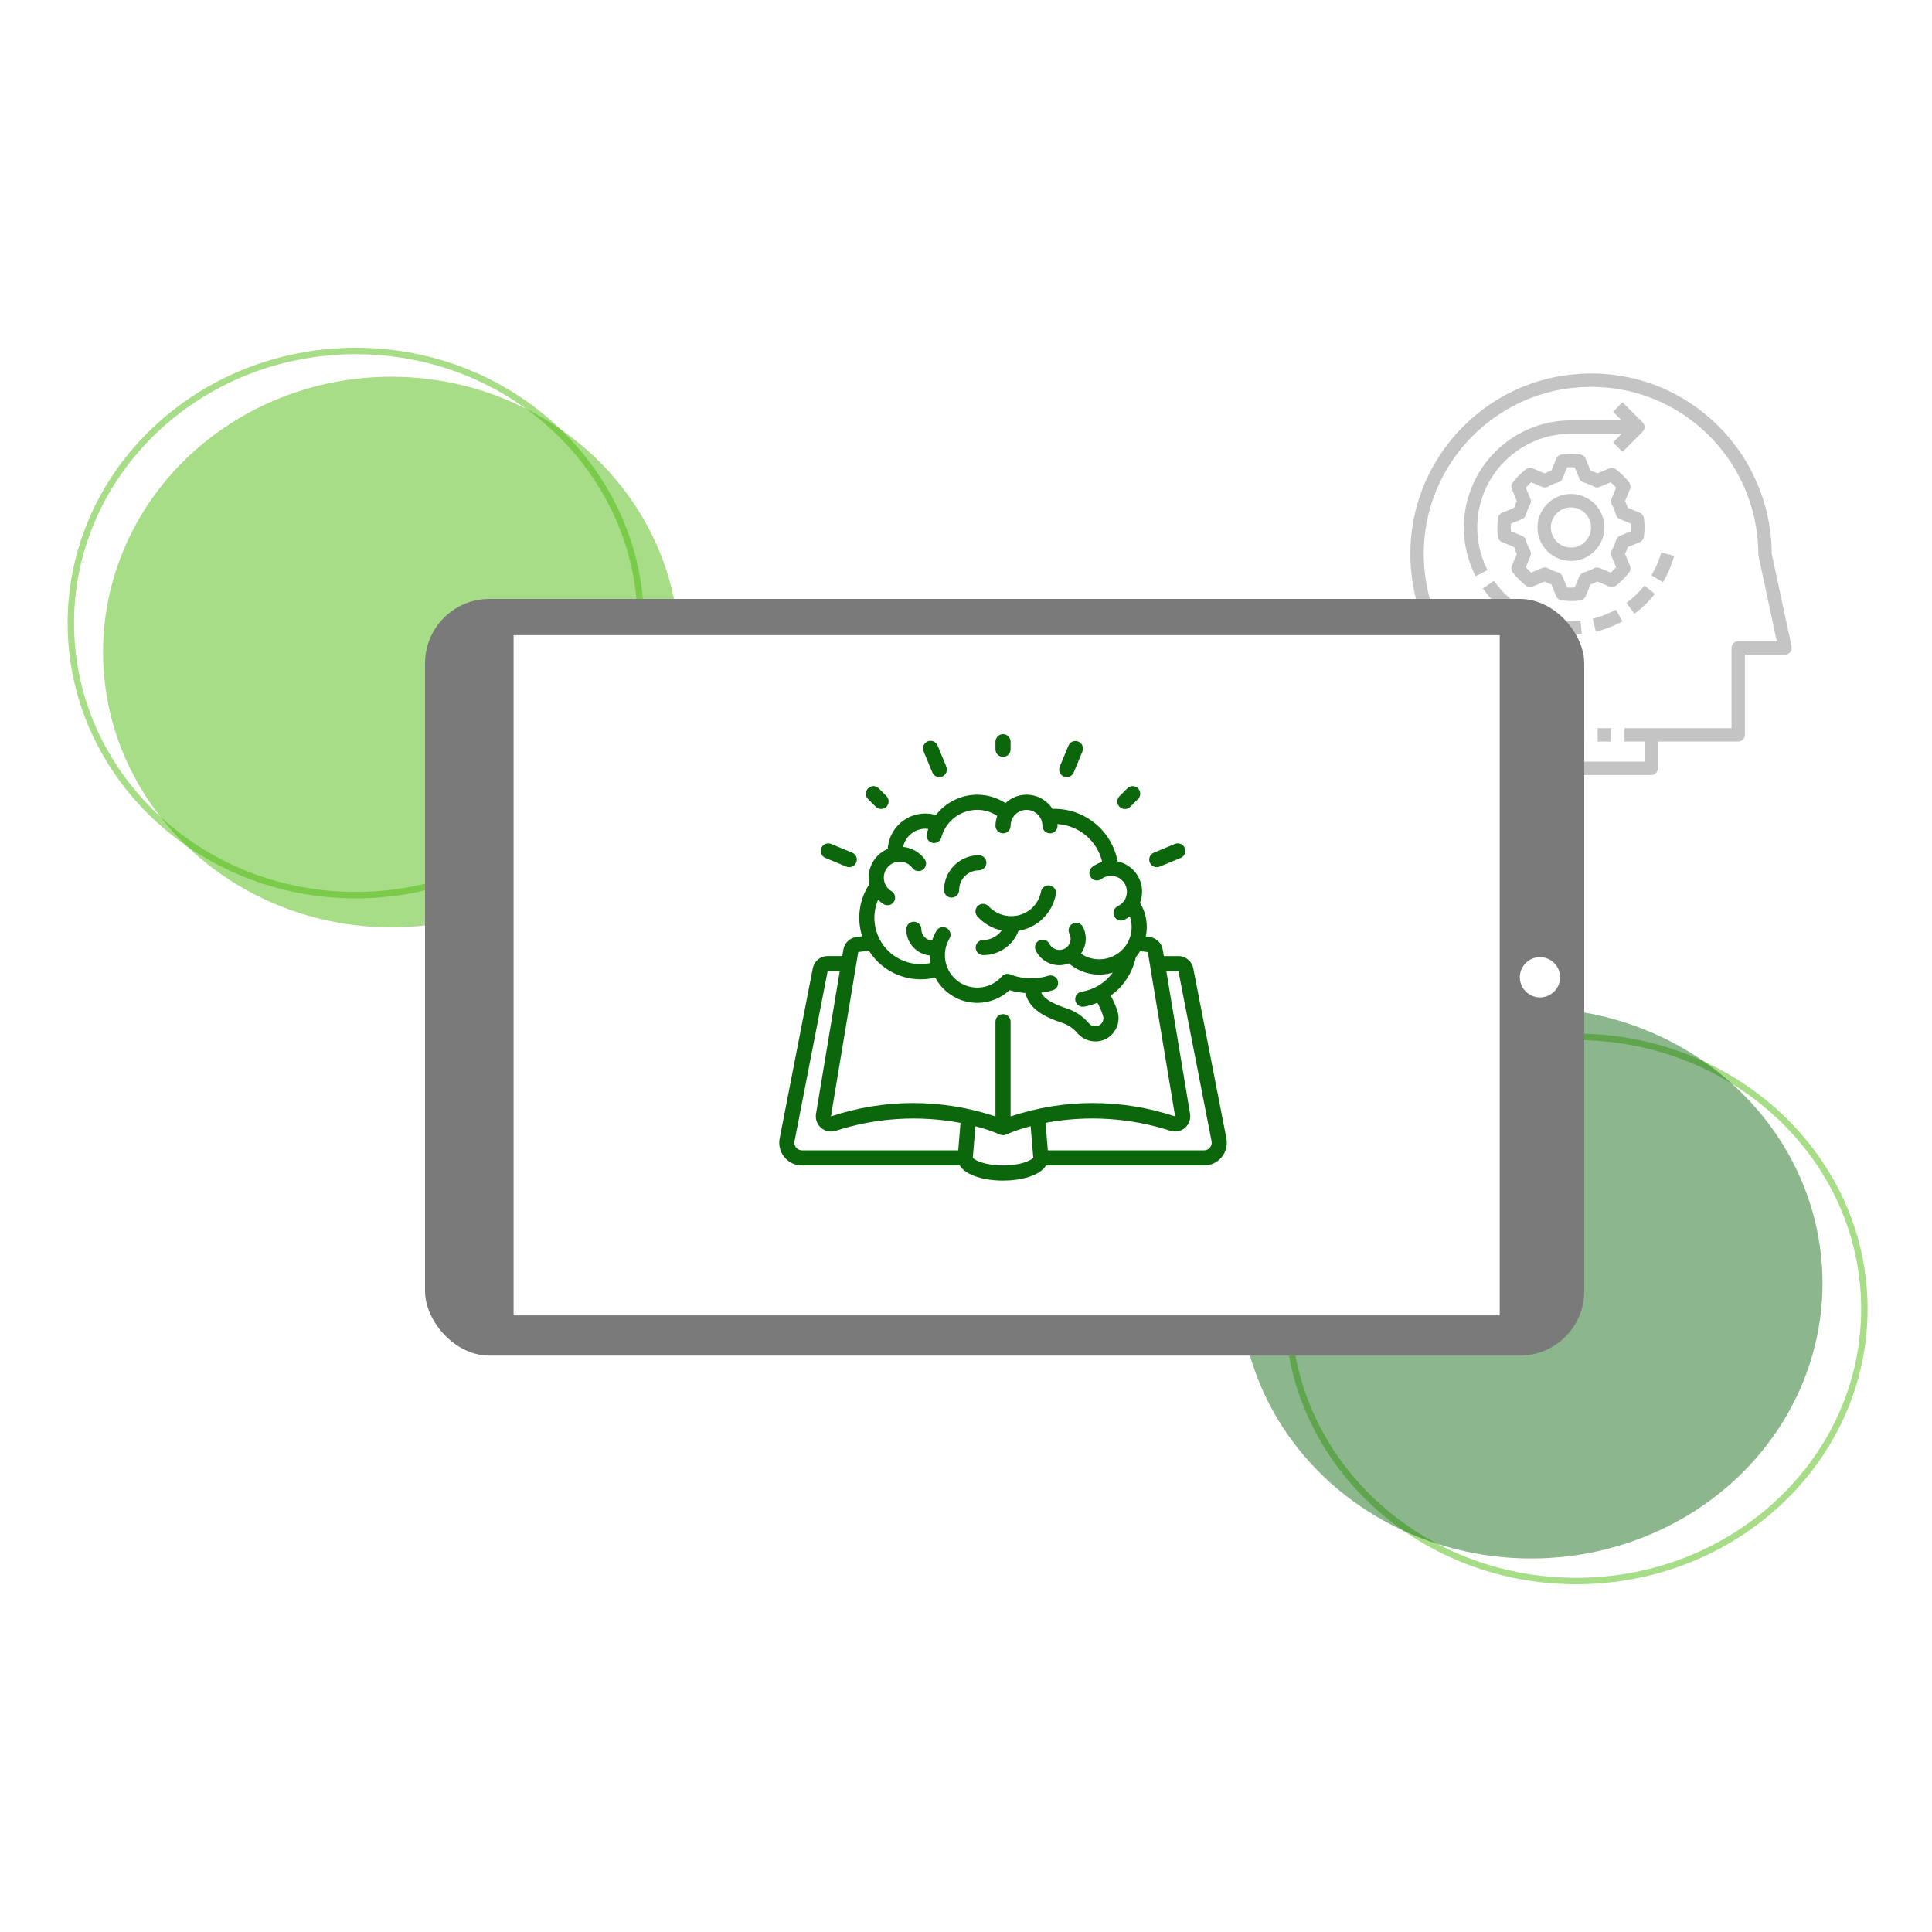 <svg xmlns="http://www.w3.org/2000/svg" width="600" height="600" viewBox="0 0 600 600" fill="none"><rect x="0" y="0" width="600" height="600" fill="#333333" stroke="none"/><g clip-path="url(#clip0)"><rect width="600" height="600" fill="white"></rect><path d="M579 406.5C579 453.115 538.984 491 489.5 491C440.016 491 400 453.115 400 406.5C400 359.885 440.016 322 489.5 322C538.984 322 579 359.885 579 406.5Z" stroke="#48B703" stroke-opacity="0.47" stroke-width="2"></path><path d="M458.776 238.615C458.776 239.762 459.705 240.693 460.854 240.693H512.807C513.956 240.693 514.885 239.762 514.885 238.615V230.302H539.822C540.971 230.302 541.901 229.372 541.901 228.224V203.286H554.369C554.996 203.286 555.591 203.003 555.985 202.515C556.381 202.027 556.533 201.387 556.401 200.773L550.213 171.892C550.15 156.033 543.341 140.883 531.512 130.294C519.463 119.509 503.896 114.562 487.689 116.362C461.663 119.253 440.884 140.279 438.283 166.357C436.925 179.957 440.491 193.521 448.326 204.549C455.163 214.17 458.776 225.95 458.776 238.615ZM442.419 166.77C444.827 142.631 464.058 123.169 488.147 120.492C503.175 118.83 517.584 123.405 528.74 133.391C539.745 143.242 546.057 157.356 546.057 172.115C546.057 172.261 546.073 172.407 546.104 172.55L551.798 199.13H539.822C538.674 199.13 537.744 200.061 537.744 201.208V226.146H512.807H504.494V230.302H510.729V236.536H462.901C462.524 223.793 458.676 211.94 451.715 202.142C444.462 191.933 441.16 179.371 442.419 166.77Z" fill="#C4C4C4"></path><path d="M506.213 175.697L504.669 172.007C505.002 171.323 505.296 170.612 505.547 169.879L509.255 168.358C509.947 168.074 510.432 167.439 510.528 166.697C510.666 165.613 510.729 164.694 510.729 163.802C510.729 162.91 510.666 161.991 510.528 160.907C510.432 160.165 509.947 159.53 509.255 159.246L505.547 157.725C505.296 156.993 505.004 156.282 504.671 155.597L506.213 151.906C506.501 151.215 506.396 150.424 505.937 149.832C504.75 148.298 503.372 146.919 501.84 145.733C501.247 145.272 500.452 145.171 499.766 145.458L496.074 147.001C495.388 146.669 494.678 146.375 493.947 146.125L492.425 142.417C492.141 141.724 491.508 141.238 490.765 141.143C488.598 140.869 487.141 140.869 484.973 141.143C484.23 141.238 483.597 141.724 483.313 142.417L481.791 146.125C481.06 146.375 480.35 146.669 479.664 147.001L475.973 145.458C475.285 145.171 474.489 145.272 473.899 145.733C472.366 146.92 470.988 148.298 469.801 149.83C469.343 150.422 469.237 151.214 469.525 151.905L471.07 155.596C470.737 156.281 470.442 156.992 470.191 157.725L466.483 159.246C465.791 159.53 465.306 160.165 465.211 160.907C465.073 161.991 465.01 162.91 465.01 163.802C465.01 164.694 465.073 165.613 465.211 166.697C465.306 167.439 465.791 168.074 466.483 168.358L470.191 169.879C470.443 170.611 470.735 171.322 471.068 172.007L469.525 175.697C469.237 176.388 469.343 177.18 469.801 177.771C470.988 179.306 472.366 180.685 473.899 181.871C474.489 182.331 475.285 182.432 475.973 182.146L479.664 180.603C480.35 180.935 481.06 181.229 481.791 181.479L483.313 185.187C483.597 185.88 484.23 186.366 484.973 186.46C486.057 186.597 486.976 186.661 487.869 186.661C488.762 186.661 489.681 186.597 490.765 186.46C491.508 186.366 492.141 185.88 492.425 185.187L493.947 181.479C494.68 181.229 495.39 180.935 496.074 180.602L499.766 182.146C500.452 182.432 501.247 182.331 501.84 181.871C503.372 180.685 504.75 179.306 505.937 177.771C506.396 177.18 506.501 176.387 506.213 175.697ZM503.065 166.404C502.475 166.646 502.028 167.146 501.856 167.76C501.539 168.872 501.105 169.927 500.563 170.892C500.251 171.45 500.212 172.122 500.458 172.711L501.894 176.144C501.369 176.741 500.807 177.303 500.212 177.827L496.778 176.391C496.188 176.146 495.518 176.183 494.96 176.497C493.994 177.039 492.941 177.473 491.829 177.789C491.214 177.962 490.714 178.409 490.473 178.999L489.052 182.459C488.22 182.52 487.518 182.52 486.686 182.459L485.265 178.999C485.024 178.409 484.525 177.962 483.91 177.789C482.802 177.474 481.748 177.039 480.776 176.496C480.216 176.185 479.551 176.146 478.96 176.391L475.526 177.827C474.932 177.303 474.37 176.74 473.844 176.144L475.279 172.711C475.524 172.122 475.486 171.452 475.175 170.895C474.631 169.926 474.197 168.871 473.882 167.76C473.71 167.146 473.263 166.646 472.673 166.404L469.213 164.984C469.18 164.568 469.166 164.179 469.166 163.802C469.166 163.424 469.18 163.036 469.213 162.62L472.673 161.2C473.263 160.958 473.71 160.457 473.882 159.844C474.199 158.731 474.633 157.677 475.175 156.712C475.488 156.154 475.526 155.483 475.281 154.893L473.844 151.459C474.369 150.863 474.932 150.301 475.526 149.777L478.96 151.212C479.551 151.458 480.216 151.418 480.776 151.108C481.748 150.565 482.802 150.13 483.91 149.815C484.525 149.642 485.024 149.195 485.265 148.605L486.686 145.144C487.518 145.084 488.22 145.084 489.052 145.144L490.473 148.605C490.714 149.195 491.214 149.642 491.828 149.815C492.937 150.13 493.99 150.565 494.962 151.108C495.518 151.418 496.188 151.458 496.778 151.212L500.212 149.777C500.807 150.301 501.369 150.864 501.894 151.46L500.46 154.893C500.214 155.482 500.253 156.152 500.563 156.709C501.107 157.678 501.541 158.732 501.856 159.844C502.028 160.457 502.475 160.958 503.065 161.2L506.525 162.62C506.558 163.036 506.572 163.424 506.572 163.802C506.572 164.179 506.558 164.568 506.526 164.984L503.065 166.404Z" fill="#C4C4C4"></path><path d="M487.869 153.412C482.14 153.412 477.479 158.073 477.479 163.802C477.479 169.531 482.14 174.193 487.869 174.193C493.598 174.193 498.26 169.531 498.26 163.802C498.26 158.073 493.598 153.412 487.869 153.412ZM487.869 170.037C484.431 170.037 481.635 167.24 481.635 163.802C481.635 160.364 484.431 157.568 487.869 157.568C491.307 157.568 494.104 160.364 494.104 163.802C494.104 167.24 491.307 170.037 487.869 170.037Z" fill="#C4C4C4"></path><path d="M505.115 187.238L507.583 190.583C509.961 188.829 512.098 186.765 513.937 184.447L510.682 181.863C509.071 183.895 507.197 185.703 505.115 187.238Z" fill="#C4C4C4"></path><path d="M458.258 178.937L461.956 177.041C461.061 175.292 460.342 173.449 459.821 171.562C459.126 169.049 458.775 166.439 458.775 163.802C458.775 147.76 471.827 134.709 487.869 134.709H503.634L500.947 137.396L503.885 140.334L510.12 134.1C510.931 133.288 510.931 131.973 510.12 131.161L503.885 124.927L500.947 127.865L503.634 130.552H487.869C469.535 130.552 454.619 145.469 454.619 163.802C454.619 166.812 455.021 169.795 455.814 172.668C456.411 174.827 457.233 176.936 458.258 178.937Z" fill="#C4C4C4"></path><path d="M519.925 172.668L515.919 171.562C515.231 174.056 514.208 176.447 512.883 178.672L516.451 180.8C517.969 178.258 519.137 175.521 519.925 172.668Z" fill="#C4C4C4"></path><path d="M463.949 180.365L460.531 182.734C462.216 185.162 464.217 187.359 466.484 189.264L469.158 186.082C467.174 184.414 465.42 182.491 463.949 180.365Z" fill="#C4C4C4"></path><path d="M494.635 192.106L495.597 196.148C498.474 195.464 501.249 194.394 503.848 192.967L501.847 189.324C499.576 190.571 497.149 191.507 494.635 192.106Z" fill="#C4C4C4"></path><path d="M470.057 191.882C472.557 193.472 475.258 194.719 478.085 195.589L479.307 191.615C476.835 190.856 474.475 189.766 472.289 188.375L470.057 191.882Z" fill="#C4C4C4"></path><path d="M491.232 196.885L490.814 192.749C489.848 192.846 488.868 192.896 487.896 192.896C486.283 192.972 484.661 192.765 483.082 192.504L482.404 196.604C484.208 196.902 486.134 197.028 487.898 197.052C489.006 197.052 490.126 196.996 491.232 196.885Z" fill="#C4C4C4"></path><path d="M479.557 226.146H483.713V230.302H479.557V226.146Z" fill="#C4C4C4"></path><path d="M487.869 226.146H492.025V230.302H487.869V226.146Z" fill="#C4C4C4"></path><path d="M496.182 226.146H500.338V230.302H496.182V226.146Z" fill="#C4C4C4"></path><ellipse cx="475.5" cy="398.5" rx="90.5" ry="85.5" fill="#0C660C" fill-opacity="0.47"></ellipse><path d="M199 193.5C199 240.125 159.421 278 110.5 278C61.579 278 22 240.125 22 193.5C22 146.875 61.579 109 110.5 109C159.421 109 199 146.875 199 193.5Z" stroke="#48B703" stroke-opacity="0.47" stroke-width="2"></path><ellipse cx="121.5" cy="202.5" rx="89.5" ry="85.5" fill="#48B703" fill-opacity="0.47"></ellipse><rect x="132" y="186" width="360" height="235" rx="20" fill="#7B7A7A"></rect><rect x="159.5" y="197.25" width="306.25" height="211.25" fill="white"></rect><circle cx="478.25" cy="303.5" r="6.25" fill="white"></circle><path d="M370.583 300.736C370.159 298.523 368.223 296.923 365.97 296.922H361.433L361.099 294.922C360.766 292.914 359.184 291.344 357.173 291.028C356.726 290.958 356.275 290.911 355.831 290.85C356.6 287.257 355.961 283.506 354.045 280.372C355.057 277.746 354.868 274.808 353.528 272.333C352.187 269.858 349.83 268.095 347.077 267.508C345.318 258.09 337.124 251.244 327.543 251.186C327.308 251.186 327.099 251.217 326.875 251.224C325.345 248.819 322.821 247.224 319.992 246.872C317.163 246.52 314.325 247.449 312.252 249.405C309.64 247.707 306.593 246.802 303.478 246.799C298.459 246.819 293.728 249.149 290.652 253.115C287.237 252.119 283.554 252.731 280.643 254.777C277.733 256.824 275.911 260.082 275.693 263.633C272.105 265.142 269.771 268.653 269.769 272.544C269.776 273.219 269.855 273.891 270.004 274.549C266.831 279.331 266.002 285.296 267.75 290.763C267.12 290.85 266.477 290.927 265.87 291.017C263.849 291.322 262.252 292.892 261.913 294.908L261.579 296.915H257.03C254.781 296.916 252.848 298.511 252.42 300.719L242.129 353.549C241.728 355.618 242.272 357.759 243.615 359.383C244.957 361.008 246.956 361.947 249.064 361.943H298.068C300.014 365.153 305.926 366.643 311.5 366.643C317.015 366.643 322.871 365.188 324.873 361.943H373.937C376.044 361.947 378.042 361.009 379.385 359.384C380.727 357.76 381.272 355.62 380.871 353.552L370.583 300.736ZM276.875 276.798C274.967 275.65 274.056 273.373 274.647 271.227C275.238 269.08 277.186 267.59 279.413 267.581C280.971 267.577 282.437 268.317 283.358 269.574C283.858 270.248 284.68 270.604 285.514 270.508C286.348 270.412 287.068 269.878 287.401 269.107C287.735 268.337 287.632 267.447 287.132 266.773C285.536 264.64 283.118 263.276 280.468 263.013C281.168 259.722 284.07 257.366 287.435 257.357C287.722 257.371 288.007 257.403 288.29 257.451C288.101 257.933 287.937 258.424 287.797 258.922C287.505 260.166 288.26 261.415 289.497 261.735C290.734 262.055 292 261.327 292.346 260.097C292.614 259.064 293.024 258.074 293.566 257.155C295.65 253.663 299.411 251.517 303.478 251.499C305.691 251.508 307.854 252.162 309.703 253.379C309.35 254.368 309.164 255.409 309.15 256.459C309.15 257.757 310.202 258.809 311.5 258.809C312.798 258.809 313.85 257.757 313.85 256.459C313.85 253.729 316.063 251.516 318.793 251.516C321.523 251.516 323.736 253.729 323.736 256.459C323.736 257.757 324.788 258.809 326.086 258.809C327.384 258.809 328.436 257.757 328.436 256.459C328.436 256.278 328.391 256.107 328.382 255.926C335.11 256.341 340.768 261.124 342.298 267.689C341.202 268.009 340.172 268.522 339.257 269.205C338.585 269.709 338.234 270.533 338.334 271.366C338.434 272.2 338.972 272.916 339.744 273.246C340.516 273.576 341.405 273.469 342.077 272.965C343.955 271.575 346.549 271.685 348.301 273.231C350.053 274.776 350.487 277.336 349.343 279.373C348.831 280.272 348.054 280.991 347.117 281.431C346.135 281.907 345.61 282.996 345.848 284.061C346.087 285.125 347.027 285.886 348.118 285.896C348.463 285.897 348.803 285.821 349.115 285.673C349.738 285.371 350.326 285.003 350.87 284.576C352.085 288.029 351.323 291.87 348.882 294.598L348.826 294.657C345.764 297.973 340.881 298.869 336.841 296.856C336.446 296.647 336.066 296.41 335.704 296.146C337.435 293.72 337.674 290.532 336.324 287.875C335.947 287.125 335.197 286.633 334.359 286.585C333.52 286.537 332.72 286.94 332.259 287.643C331.798 288.345 331.747 289.24 332.125 289.99C332.898 291.543 332.416 293.428 330.992 294.419C330.157 294.976 329.124 295.152 328.151 294.904C327.178 294.655 326.356 294.006 325.889 293.117C325.513 292.366 324.765 291.873 323.927 291.823C323.089 291.773 322.287 292.174 321.825 292.874C321.362 293.575 321.309 294.47 321.685 295.221C323.063 298.003 325.902 299.759 329.007 299.751C330.018 299.744 331.018 299.547 331.956 299.171C332.795 299.906 333.72 300.537 334.71 301.051C338.059 302.787 341.954 303.147 345.564 302.054C343.242 305.225 339.766 307.356 335.887 307.987C334.68 308.184 333.826 309.273 333.922 310.492C334.019 311.711 335.034 312.652 336.256 312.657C336.381 312.657 336.506 312.647 336.63 312.629C338.061 312.381 339.459 311.972 340.799 311.411C341.522 312.691 342.11 314.043 342.552 315.446C342.632 315.691 342.674 315.947 342.674 316.205C342.673 317.221 342.067 318.138 341.132 318.536C340.051 318.954 338.824 318.624 338.099 317.721C336.279 315.584 333.896 314 331.22 313.15C326.142 311.449 324.183 309.928 323.351 308.274C324.57 308.122 325.775 307.871 326.953 307.522C327.756 307.275 328.366 306.619 328.553 305.801C328.741 304.982 328.477 304.126 327.862 303.554C327.247 302.983 326.374 302.782 325.571 303.029C324.253 303.434 322.892 303.684 321.515 303.774C318.864 303.981 316.2 303.579 313.728 302.599C312.8 302.237 311.744 302.5 311.094 303.255C307.672 307.185 301.817 307.853 297.598 304.794C293.38 301.736 292.194 295.963 294.865 291.489C295.298 290.767 295.313 289.868 294.903 289.132C294.494 288.396 293.723 287.934 292.881 287.921C292.039 287.907 291.254 288.344 290.821 289.066C290.261 290.02 289.81 291.035 289.477 292.091C287.627 291.993 286.168 290.48 286.138 288.627V288.568C286.137 287.948 285.888 287.354 285.446 286.919C285.005 286.483 284.408 286.242 283.788 286.249C282.485 286.262 281.436 287.323 281.438 288.627C281.449 292.794 284.591 296.287 288.735 296.736C288.743 297.524 288.815 298.31 288.948 299.086C283.702 300.221 278.26 298.335 274.841 294.197C271.422 290.058 270.596 284.358 272.701 279.42C273.227 279.952 273.814 280.42 274.45 280.813C275.56 281.464 276.986 281.1 277.65 279.998C278.314 278.896 277.968 277.466 276.875 276.788V276.798ZM266.535 295.674C267.619 295.514 268.737 295.373 269.849 295.228C274.193 302.171 282.503 305.542 290.457 303.589C292.594 307.645 296.5 310.474 301.02 311.24C305.54 312.006 310.16 310.622 313.514 307.496C315.111 307.973 316.756 308.271 318.418 308.385C319.553 312.69 322.834 315.298 329.726 317.608C331.584 318.19 333.241 319.282 334.51 320.759C335.921 322.437 337.996 323.411 340.188 323.426C341.146 323.426 342.095 323.232 342.977 322.858C345.641 321.719 347.369 319.102 347.369 316.205C347.371 315.45 347.25 314.699 347.012 313.982C346.483 312.322 345.787 310.719 344.934 309.2C348.93 306.327 351.714 302.07 352.743 297.258C353.243 296.663 353.696 296.03 354.097 295.364C354.884 295.465 355.671 295.554 356.463 295.686L364.946 346.711C348.364 341.174 330.432 341.174 313.85 346.711V317.295C313.85 315.998 312.798 314.945 311.5 314.945C310.202 314.945 309.15 315.998 309.15 317.295V346.721C292.57 341.178 274.639 341.172 258.055 346.702L266.535 295.674ZM247.233 356.379C246.789 355.842 246.608 355.135 246.74 354.452L257.03 301.622H260.79L253.416 345.938C253.157 347.551 253.75 349.183 254.986 350.253C256.221 351.322 257.922 351.676 259.481 351.188C272.008 347.129 285.354 346.282 298.294 348.725L297.594 357.243H249.064C248.355 357.244 247.683 356.926 247.233 356.379ZM311.5 361.943C305.839 361.943 302.592 360.27 302.115 359.525L302.923 349.773C305.507 350.416 308.036 351.264 310.485 352.309C310.802 352.461 311.149 352.541 311.5 352.544C311.853 352.543 312.201 352.463 312.518 352.309C314.966 351.258 317.494 350.405 320.077 349.757L320.886 359.523C320.409 360.27 317.161 361.943 311.5 361.943ZM375.767 356.379C375.317 356.926 374.645 357.244 373.937 357.243H325.414L324.709 348.709C337.656 346.271 351.008 347.125 363.538 351.192C365.097 351.674 366.794 351.315 368.025 350.244C369.255 349.173 369.844 347.541 369.582 345.931L362.215 301.624H365.975L376.268 354.449C376.398 355.135 376.214 355.843 375.767 356.379Z" fill="#0C660C"></path><path d="M303.713 281.307C302.751 282.177 302.676 283.663 303.546 284.625C305.539 286.826 308.174 288.345 311.077 288.968C309.762 290.821 307.63 291.92 305.358 291.917C304.06 291.917 303.008 292.969 303.008 294.267C303.008 295.564 304.06 296.617 305.358 296.617C310.222 296.636 314.587 293.631 316.306 289.08C322.149 288.112 326.775 283.615 327.907 277.801C328.082 276.97 327.794 276.108 327.155 275.549C326.516 274.989 325.624 274.818 324.823 275.102C324.022 275.386 323.437 276.08 323.292 276.917C322.831 279.341 321.433 281.485 319.401 282.884C315.491 285.517 310.248 284.919 307.031 281.474C306.16 280.512 304.675 280.437 303.713 281.307Z" fill="#0C660C"></path><path d="M295.522 278.757C296.82 278.757 297.872 277.705 297.872 276.408C297.872 274.787 298.515 273.233 299.661 272.087C300.807 270.942 302.361 270.298 303.981 270.298C305.279 270.298 306.331 269.246 306.331 267.948C306.331 266.65 305.279 265.598 303.981 265.598C298.014 265.605 293.178 270.44 293.172 276.408C293.172 277.031 293.419 277.629 293.86 278.069C294.301 278.51 294.899 278.757 295.522 278.757Z" fill="#0C660C"></path><path d="M313.85 232.7V230.35C313.85 229.052 312.798 228 311.5 228C310.202 228 309.15 229.052 309.15 230.35V232.7C309.15 233.998 310.202 235.05 311.5 235.05C312.798 235.05 313.85 233.998 313.85 232.7Z" fill="#0C660C"></path><path d="M350.063 244.863L347.714 247.213C347.103 247.803 346.858 248.676 347.073 249.498C347.288 250.319 347.929 250.961 348.751 251.176C349.573 251.391 350.446 251.146 351.036 250.535L353.386 248.185C353.997 247.595 354.242 246.722 354.027 245.9C353.812 245.079 353.17 244.437 352.349 244.222C351.527 244.007 350.653 244.252 350.063 244.863Z" fill="#0C660C"></path><path d="M273.625 251.224C274.575 251.224 275.432 250.651 275.796 249.773C276.159 248.895 275.958 247.885 275.287 247.213L272.937 244.863C272.347 244.252 271.473 244.007 270.651 244.222C269.83 244.437 269.188 245.079 268.973 245.9C268.758 246.722 269.003 247.595 269.614 248.185L271.964 250.535C272.404 250.976 273.002 251.224 273.625 251.224Z" fill="#0C660C"></path><path d="M291.716 241.336C292.025 241.335 292.331 241.274 292.616 241.157C293.192 240.918 293.65 240.461 293.888 239.885C294.127 239.309 294.127 238.662 293.888 238.086L291.188 231.572C290.878 230.778 290.164 230.214 289.321 230.098C288.477 229.981 287.637 230.33 287.123 231.009C286.61 231.688 286.505 232.592 286.848 233.372L289.545 239.886C289.909 240.764 290.766 241.336 291.716 241.336Z" fill="#0C660C"></path><path d="M334.883 230.3C333.684 229.805 332.311 230.374 331.814 231.572L329.114 238.086C328.874 238.662 328.874 239.309 329.112 239.886C329.35 240.463 329.808 240.921 330.385 241.159C330.671 241.277 330.976 241.337 331.285 241.338C332.235 241.338 333.092 240.766 333.456 239.888L336.154 233.374C336.394 232.798 336.394 232.15 336.156 231.574C335.917 230.997 335.459 230.539 334.883 230.3Z" fill="#0C660C"></path><path d="M359.262 269.315C359.571 269.315 359.876 269.253 360.162 269.134L366.673 266.437C367.449 266.116 367.994 265.405 368.104 264.573C368.214 263.74 367.871 262.913 367.205 262.401C366.539 261.89 365.651 261.773 364.875 262.094L358.362 264.792C357.322 265.219 356.73 266.322 356.95 267.424C357.169 268.526 358.138 269.319 359.262 269.315Z" fill="#0C660C"></path><path d="M262.84 269.135C264.039 269.632 265.414 269.063 265.912 267.864C266.409 266.664 265.839 265.289 264.64 264.792L258.126 262.095C256.927 261.598 255.553 262.168 255.056 263.367C254.56 264.566 255.13 265.941 256.329 266.437L262.84 269.135Z" fill="#0C660C"></path></g><defs><clipPath id="clip0"><rect width="600" height="600" fill="white"></rect></clipPath></defs></svg>